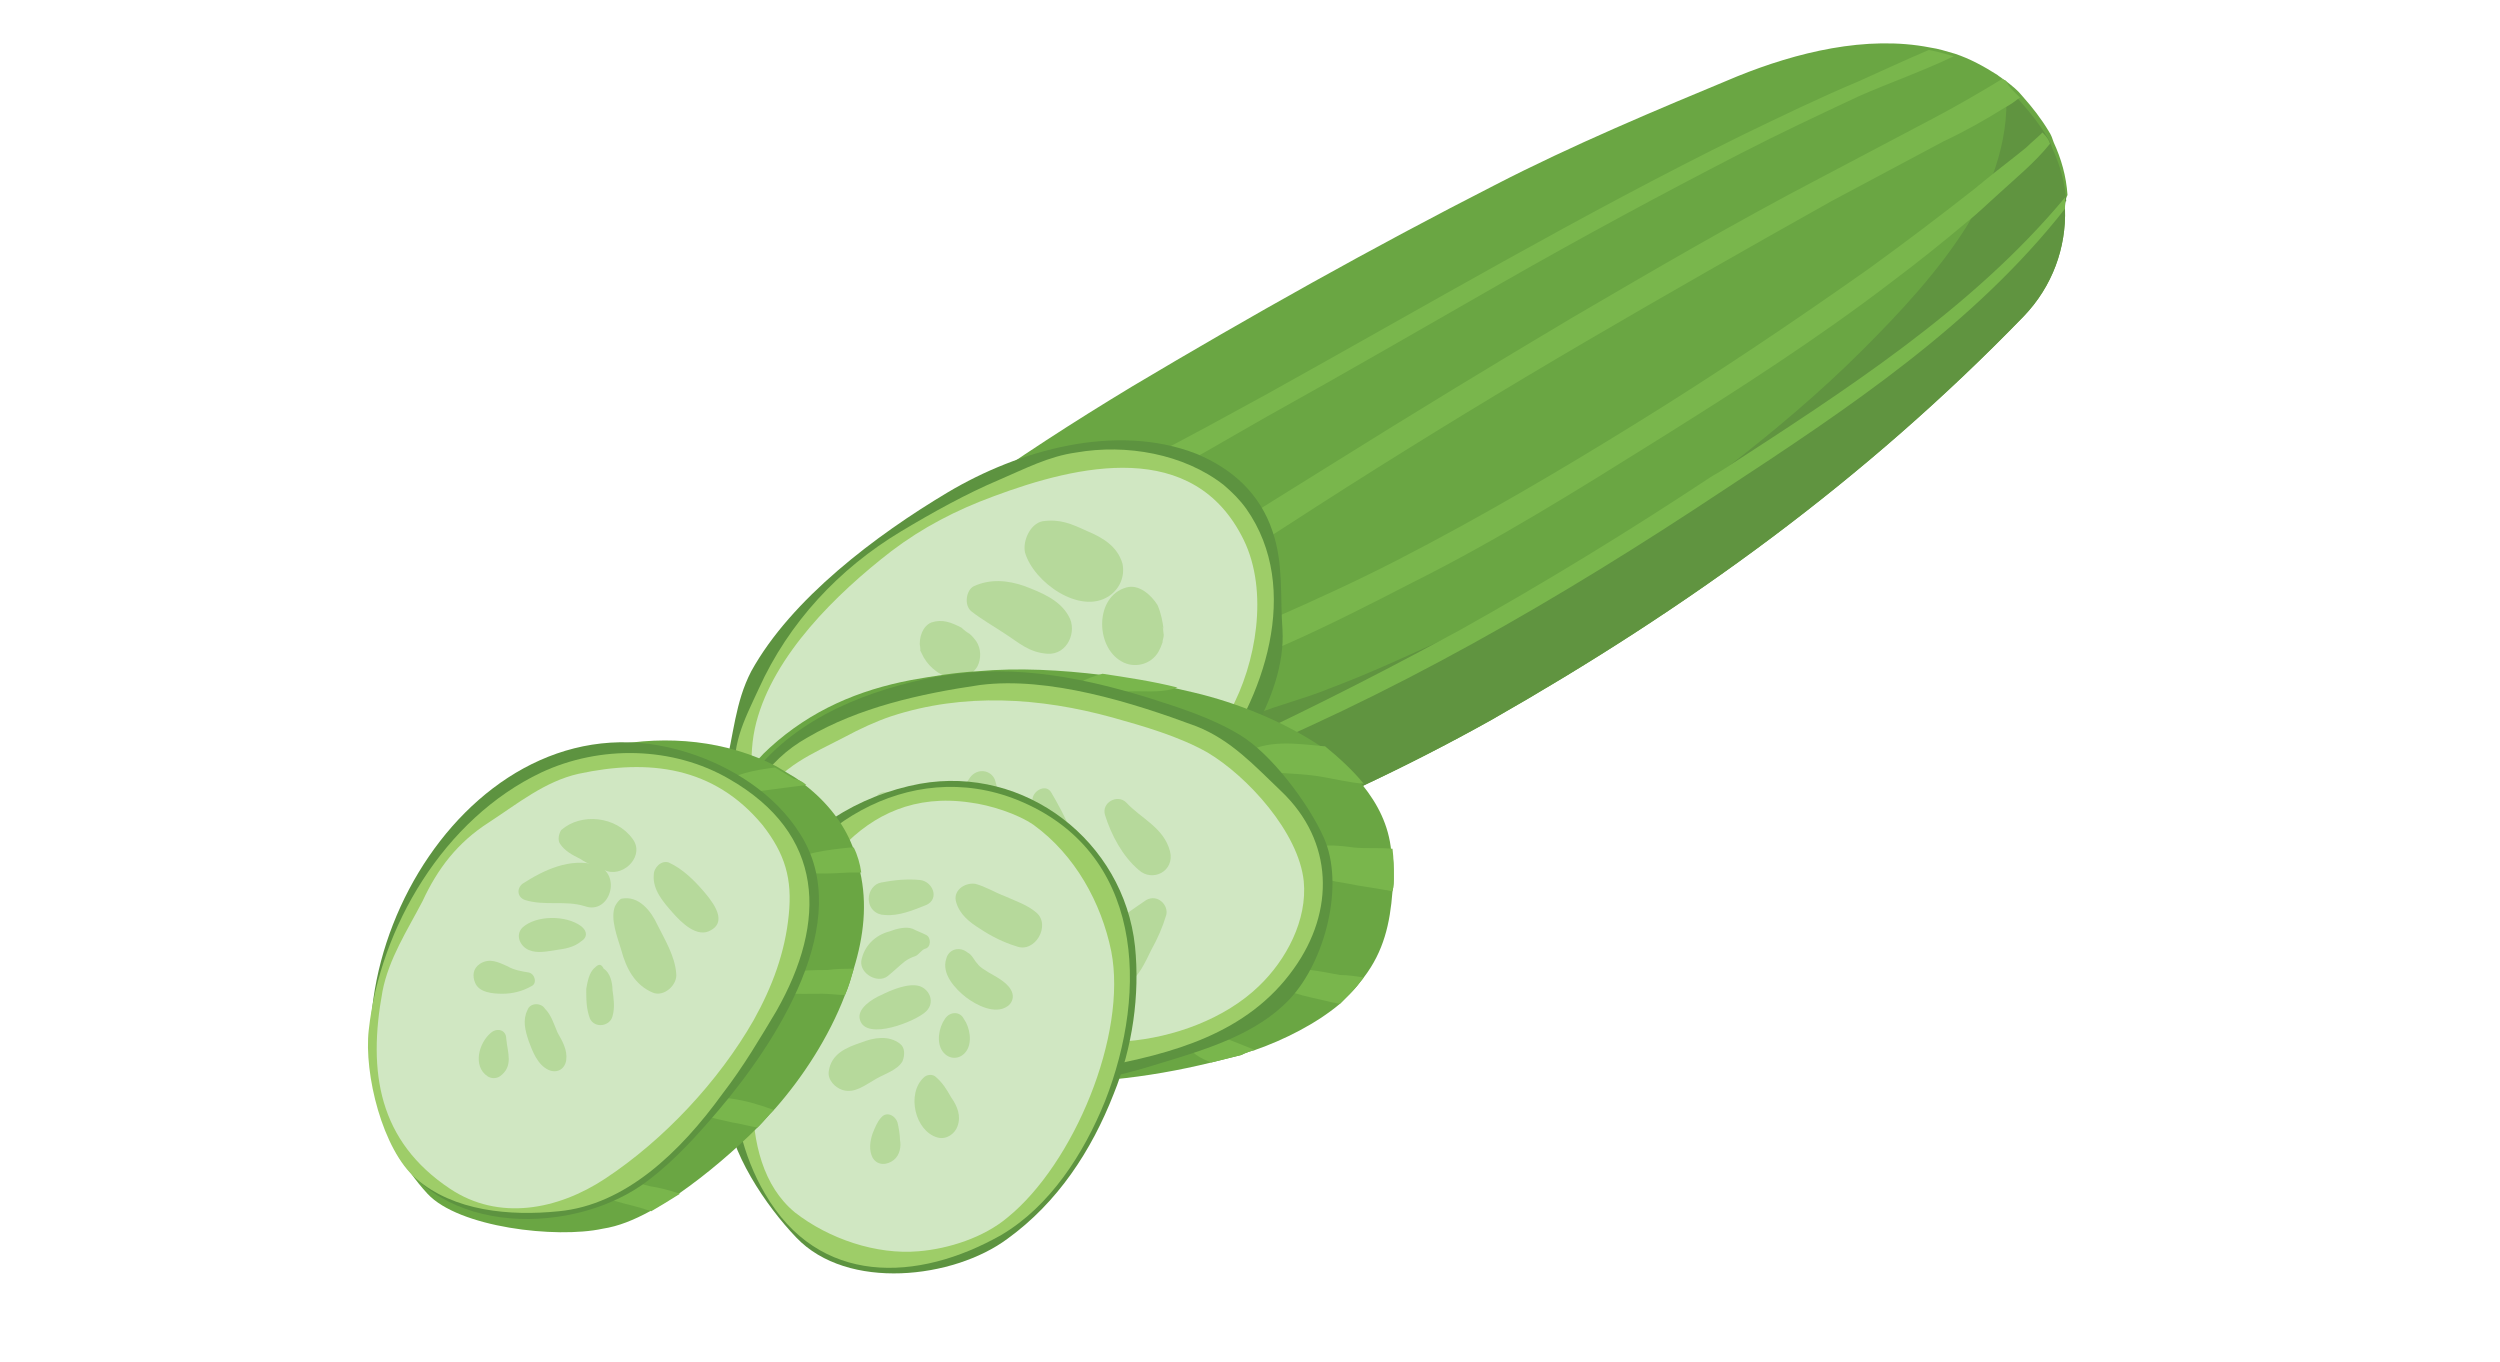 <?xml version="1.0" encoding="utf-8"?>
<!-- Generator: Adobe Illustrator 21.0.0, SVG Export Plug-In . SVG Version: 6.00 Build 0)  -->
<svg version="1.1" id="Слой_3" xmlns="http://www.w3.org/2000/svg" xmlns:xlink="http://www.w3.org/1999/xlink" x="0px" y="0px"
	 viewBox="0 0 200 109" style="enable-background:new 0 0 200 109;" xml:space="preserve">
<style type="text/css">
	.st0{fill:#6AA643;}
	.st1{fill:#609440;}
	.st2{fill:#79B64C;}
	.st3{fill:#5D9340;}
	.st4{fill:#9ECD68;}
	.st5{fill:#D0E7C2;}
	.st6{fill:#B6D99B;}
</style>
<g>
	<g>
		<path class="st0" d="M165.2,16.7c0.1,3.1-1,6.2-3.3,8.6c-12.7,13.1-26.8,23.3-42.6,32.3c-6.8,3.8-14.1,7.2-21.5,10.1
			c-3.9,1.5-7.9,2.8-11.9,4C81,73,72.2,73.4,69.4,68l-4.9-18.3c8.5-7.4,16.5-13,26.1-18.8c9.4-5.6,19.2-11.1,29-16.1
			c6.2-3.2,12.9-6,19.4-8.7c4.7-1.9,10.3-3.3,15.4-2.3c0.7,0.1,1.3,0.3,2,0.5c1.2,0.4,2.3,1,3.4,1.7c0.1,0.1,0.3,0.2,0.4,0.3
			c0.1,0.1,0.2,0.1,0.3,0.2c0.5,0.4,0.9,0.7,1.3,1.2c0.8,0.9,1.5,1.8,2.1,2.8c0.2,0.3,0.3,0.6,0.4,0.9c0.6,1.3,1,2.7,1.1,4.2
			C165.2,16,165.2,16.4,165.2,16.7z"/>
		<path class="st1" d="M165.2,16.7c0.1,3.1-1,6.2-3.3,8.6c-12.7,13.1-26.8,23.3-42.6,32.3c-6.8,3.8-14.1,7.2-21.5,10.1
			c-0.6-1.2-0.9-2.5-1.1-3.9c-0.1-0.8-0.1-1.5,0-2.1c0-0.5,0.1-0.9,0.3-1.3c1.2-3.4,5.4-3.7,9.3-5.3c3.2-1.2,6.2-2.6,9.3-4
			c2-1,4-2,5.9-3c5.7-3.1,11.2-6.6,16.4-10.5c3.9-3,7.7-6.2,11.1-9.6c2.9-2.9,6.1-6.3,8.4-10c0.6-1,1.2-2.1,1.7-3.2
			c0.8-1.9,1.3-3.9,1.4-5.9c0-0.3,0-0.7,0-1c0-0.3,0-0.6-0.1-0.9c0.5,0.4,0.9,0.7,1.3,1.2c0.8,0.9,1.5,1.8,2.1,2.8
			c0.2,0.3,0.3,0.6,0.4,0.9c0.6,1.3,1,2.7,1.1,4.2C165.2,16,165.2,16.4,165.2,16.7z"/>
		<path class="st2" d="M156.3,4.5c-2.5,1.2-5.1,2.1-7.6,3.2c-3.2,1.5-6.4,3-9.5,4.6c-6.4,3.3-12.7,6.7-19,10.3
			c-6.3,3.6-12.5,7.2-18.8,10.7c-6,3.4-12.1,7.2-18.6,9.5c-0.6,0.2-0.9-0.6-0.4-0.9c3.1-2,6.4-3.6,9.7-5.4c3.1-1.6,6.2-3.3,9.3-5
			c6.3-3.5,12.6-7.1,18.9-10.6c6.3-3.5,12.6-6.9,19.1-10.1c3.1-1.5,6.2-3,9.3-4.3c1.8-0.8,3.7-1.7,5.6-2.5
			C154.9,4.1,155.6,4.3,156.3,4.5z"/>
		<path class="st2" d="M161.6,7.8c-0.4,0.3-0.8,0.6-1.2,0.8c-1.6,1-3.2,1.9-4.9,2.7c-3,1.6-6,3.2-9,4.8c-6.6,3.7-13.1,7.4-19.6,11.2
			c-6.5,3.8-12.9,7.7-19.2,11.7c-6.3,4-12.6,8.3-19.2,11.8c-0.8,0.4-1.4-0.6-0.7-1.2c5.9-4.6,12.4-8.5,18.8-12.5
			c6.4-4,12.8-7.9,19.2-11.7c6.5-3.8,13-7.6,19.7-11.1c3-1.6,6.1-3.2,9.1-4.8c1.9-1,3.8-2.1,5.6-3.2c0.1,0.1,0.2,0.1,0.3,0.2
			C160.7,7,161.2,7.4,161.6,7.8z"/>
		<path class="st2" d="M164,11.5c-1.2,1.5-2.8,2.8-4.1,4c-0.9,0.8-1.7,1.6-2.6,2.3c-1.9,1.6-3.9,3.2-5.9,4.7
			c-6,4.6-12.4,8.7-18.8,12.7c-6.4,4-12.8,8-19.6,11.4c-6.6,3.4-13.5,6.9-20.7,8.7c-0.9,0.2-1.6-1.1-0.7-1.5
			c3.4-1.6,6.8-2.8,10.2-4.3c3.4-1.5,6.7-3,10-4.7c6.6-3.4,12.9-7.1,19.2-11c6.3-3.9,12.4-8,18.5-12.3c2.9-2.1,5.8-4.3,8.6-6.5
			c0.2-0.2,0.4-0.3,0.6-0.5c1.1-0.9,2.3-1.8,3.4-2.7c0.4-0.4,0.9-0.8,1.3-1.2C163.8,11,163.9,11.2,164,11.5z"/>
		<path class="st2" d="M165.2,16.7c-7.3,9.3-17.4,16-27.3,22.5c-13.1,8.7-26.7,16.6-41.3,22.4c-0.2,0.1-0.4,0.2-0.7,0.3
			c-0.5,0.2-1-0.7-0.4-0.9c0.5-0.2,0.9-0.4,1.4-0.6c6.3-2.9,12.5-6,18.6-9.3c0.4-0.2,0.9-0.5,1.3-0.7c6.8-3.8,13.5-7.9,20-12.2
			c0.3-0.2,0.7-0.4,1-0.6c9.7-6.3,19.9-12.8,27.4-21.8C165.2,16,165.2,16.4,165.2,16.7z"/>
	</g>
	<path class="st3" d="M61.8,71.1c-3-2.2-4.9-5.5-3.8-9.6c0.7-2.7,0.8-5.3,2.1-7.8c3.2-5.8,10-10.9,15.7-14.3
		c5.7-3.4,13.5-5.6,19.9-3.1c2.9,1.2,5.1,3.2,6.1,6.2c0.9,2.6,0.6,5.3,0.8,7.9c0.3,5.4-4.1,11.5-7.6,15.2c-7.5,7.8-18,11.4-28.4,7.9
		C64.9,72.9,63.2,72.1,61.8,71.1z"/>
	<path class="st4" d="M99.7,40.7c-0.5-0.7-1.1-1.3-1.8-1.9c-3.2-2.5-7.8-3.3-11.8-2.6c-2.2,0.3-4.1,1.3-6.2,2.2
		c-2.6,1.1-5.3,2.6-7.8,4.1c-5,3-9,7.3-11.4,12.6c-1.2,2.6-2.3,4.6-1.8,7.6c0.4,2.6,1.6,4.6,3.4,6.7c3.4,3.9,10,4.4,15.1,3.9
		c8-0.8,14.6-5.6,19.4-11.8C101.1,56,104.2,47.1,99.7,40.7z"/>
	<path class="st5" d="M98.4,56.9c2.1-3.8,3.1-9.6,1.1-13.7c-4-8.2-13.3-6-20-3.5c-3,1.1-5.7,2.5-8.2,4.4c-4.4,3.4-9.4,8.3-10.8,13.7
		c-0.7,2.7-0.4,5.9,0.7,8.5c1.2,3,3.8,4.2,6.9,4.8c2.8,0.5,6.1,0.1,8.9-0.3c3-0.4,6.1-0.7,8.9-1.9C91.5,66.6,95.5,62.2,98.4,56.9z"
		/>
	<path class="st6" d="M73.6,51.8c-0.1-0.9,0.1,0.4,0,0.2c0.1,0.2,0.2,0.4,0.3,0.6c0.3,0.5,0.6,0.8,1,1.1c1,0.8,2.7,0.7,3.3-0.4
		c0.3-0.6,0.3-1.4-0.1-2c-0.3-0.4-0.4-0.5-0.8-0.8c0.6,0.5-0.2-0.1-0.4-0.3c-0.8-0.4-1.5-0.7-2.4-0.4C73.8,50.1,73.5,51,73.6,51.8
		L73.6,51.8z"/>
	<path class="st6" d="M82,44.2c0.7,2.4,4.4,5,6.7,3.5c0.9-0.6,1.3-1.6,1.1-2.6c-0.4-1.4-1.6-2.1-2.8-2.6c-1.3-0.6-2.2-1-3.6-0.8
		C82.4,41.9,81.8,43.3,82,44.2L82,44.2z"/>
	<path class="st6" d="M90.1,47c-2.5,0.7-2.5,4.7-0.4,5.9c1,0.6,2.4,0.3,3-0.8c0.1-0.2,0.2-0.4,0.3-0.7c0-0.2,0.1-0.4,0.1-0.6
		c-0.1-0.7-0.1-0.8,0-0.4c-0.1-0.7-0.2-1.3-0.5-2C92.1,47.6,91.1,46.7,90.1,47L90.1,47z"/>
	<path class="st6" d="M77.7,48.9c0.9,0.7,1.8,1.2,2.7,1.8c1.1,0.7,1.9,1.5,3.4,1.6c1.6,0.1,2.4-1.8,1.7-3c-0.7-1.3-2.2-1.9-3.5-2.4
		c-1.4-0.5-2.8-0.6-4.1,0C77.3,47.2,77.1,48.4,77.7,48.9L77.7,48.9z"/>
</g>
<g>
	<path class="st0" d="M111.5,70.1c0,0.4,0,0.8-0.1,1.2c-0.2,2.6-0.7,4.8-2.3,6.9c-0.3,0.4-0.7,0.9-1.1,1.3c-0.3,0.3-0.5,0.5-0.8,0.8
		c-1.9,1.6-4.5,2.9-6.8,3.7c-0.4,0.1-0.7,0.2-1.1,0.4c-0.8,0.2-1.6,0.4-2.4,0.6c-10.2,2.5-21.8,2.5-30.8-3.4
		c-4.3-2.8-7.7-7.2-7.8-12.6c0-3.8,0.4-6.6,3.3-9.2c3.3-3,7.1-4.6,11.3-5.4c1.7-0.3,3.5-0.6,5.3-0.7c3.3-0.3,6.7-0.1,10,0.3
		c2,0.3,4,0.6,6,1.1c0,0,0,0,0,0c0.4,0.1,0.9,0.2,1.3,0.3c3.4,0.8,7.2,2.3,10.3,4.4c1.2,0.9,2.3,1.8,3.2,3c1.2,1.5,2.1,3.2,2.3,5.3
		C111.5,68.7,111.5,69.4,111.5,70.1z"/>
	<path class="st2" d="M111.5,70.1c0,0.4,0,0.8-0.1,1.2c-0.2,0-0.4-0.1-0.6-0.1c-1-0.2-2-0.3-2.9-0.5c-1.1-0.2-3.5-0.4-3.4-2
		c0-1.5,3-1,3.8-0.9c0.9,0.1,2.1,0,3.1,0.1C111.5,68.7,111.5,69.4,111.5,70.1z"/>
	<path class="st2" d="M109.1,78.2c-0.3,0.4-0.7,0.9-1.1,1.3c-0.3,0.3-0.5,0.5-0.8,0.8c-0.2,0-0.4-0.1-0.6-0.1
		c-1.5-0.4-3.3-0.6-4.6-1.5c-0.4-0.3-0.4-1,0.1-1.1c1.6-0.3,3.5,0.1,5.1,0.4C107.8,78,108.5,78.1,109.1,78.2z"/>
	<path class="st2" d="M100.4,84c-0.4,0.1-0.7,0.2-1.1,0.4c-0.8,0.2-1.6,0.4-2.4,0.6c-0.8-0.3-1.8-0.8-2-1.7c-0.1-0.2,0-0.5,0.2-0.6
		c1.1-0.6,2.7,0.3,3.8,0.7C99.4,83.6,99.9,83.8,100.4,84z"/>
	<path class="st2" d="M109.1,62.7c-1.2-0.1-2.4-0.4-3.6-0.6c-2-0.3-4-0.2-6-0.6c-0.6-0.1-0.5-0.8-0.1-1.1c1.8-1.3,4.4-0.9,6.5-0.7
		c0,0,0.1,0,0.1,0C107.1,60.6,108.2,61.6,109.1,62.7z"/>
	<path class="st2" d="M94.2,55c-1.1,0.4-2.2,0.3-3.3,0.3c-1.4,0-2.7,0.2-4,0.6c-0.8,0.2-1.3-0.9-0.5-1.3c0.5-0.3,1.1-0.5,1.8-0.7
		C90.2,54.2,92.2,54.5,94.2,55z"/>
	<path class="st3" d="M74.1,54.3c6.2-1.3,11.8-0.3,17.7,1.5c2.5,0.8,5.1,1.6,7.4,3c2.5,1.5,5.5,5.5,6.7,8.2
		c1.7,3.8,0.1,9.9-2.7,12.9c-2.7,2.9-6.9,4.1-10.5,5.2c-7.3,2.3-13.7,2.7-21-0.1c-3.8-1.5-7.7-2.7-10.5-5.7
		c-4.3-4.6-5.5-11.2-1.6-16.5C62.9,57.9,68.5,55.5,74.1,54.3z"/>
	<path class="st4" d="M78.4,54.8c5.5-0.7,12.2,1.4,17.3,3.3c2.8,1.1,4.7,3.2,6.8,5.2c4.2,4,4.3,9.6,1,14.2
		c-3.7,5.2-9.7,6.8-15.7,7.9c-6.1,1.1-13.6-0.3-19.2-2.7c-5.8-2.5-12.3-8.1-10.2-15.1c1.1-3.6,2.8-6.7,6.2-8.6
		C68.7,56.6,73.6,55.5,78.4,54.8z"/>
	<path class="st5" d="M71.3,57.3c5.8-1.9,11.9-1.5,17.7,0.1c2.5,0.7,5.3,1.5,7.6,2.8c3.2,1.9,7.3,6.4,7.7,10.3
		c0.3,3.1-1.4,6.3-3.6,8.4c-2.7,2.6-6.8,4.1-10.6,4.4c-3.9,0.3-7.9,1.5-11.9,0.8c-3.6-0.6-7.5-2-10.8-3.5c-1.7-0.8-3.3-2.3-4.8-3.5
		c-1.2-0.9-3.1-3.3-3.5-4.7c-0.8-2.8,0.4-6.2,1.9-8.6c1.5-2.5,4-3.5,6.5-4.8C68.8,58.3,70.1,57.7,71.3,57.3z"/>
	<path class="st6" d="M88.4,65.2c0.5,1.6,1.4,3.3,2.7,4.4c1.1,1,2.9,0.1,2.5-1.5c-0.5-1.9-2.3-2.6-3.5-3.9
		C89.4,63.5,88.1,64.2,88.4,65.2L88.4,65.2z"/>
	<path class="st6" d="M91.7,72c-2,1.4-4.7,2.9-4.3,5.7c0.2,1.2,1.8,1.7,2.7,1.1c1-0.6,1.5-1.8,2-2.8c0.5-0.9,0.9-1.8,1.2-2.8
		C93.5,72.4,92.6,71.5,91.7,72L91.7,72z"/>
	<path class="st6" d="M82.6,63.9c-0.1,0.7-0.2,1.2-0.1,2c0.1,0.7,0.2,1.3,0.3,1.9c0.2,1.1,1,2.8,2.4,2.4c2.5-0.7-0.4-5.6-1.1-6.8
		C83.7,62.7,82.7,63.2,82.6,63.9L82.6,63.9z"/>
	<path class="st6" d="M77.6,62.2c-1.1,1.6-2.2,4.2-1.2,6c0.6,1.1,2.2,1.1,2.8,0c0.5-0.9,0.5-1.9,0.6-2.9c0.1-0.9,0.1-2-0.2-2.9
		C79.3,61.6,78.2,61.4,77.6,62.2L77.6,62.2z"/>
	<path class="st6" d="M70.2,65.3c0.2,0.2,0.4,0.5,0.6,0.7c0.1,0.1,0.2,0.2,0.4,0.4c0,0,0.4,0.4,0.2,0.2c0.5,0.7,0.8,1.5,1.6,2
		c0.9,0.5,2.1,0.1,2.3-1c0.4-1.4-0.6-2.5-1.7-3.3c-0.8-0.6-1.6-0.9-2.7-0.9C70,63.2,69.5,64.6,70.2,65.3L70.2,65.3z"/>
</g>
<g>
	<path class="st3" d="M73.6,62.7c8.4-1.5,16.3,4.6,17.2,13c0.4,3.9-0.2,8.1-1.7,11.8c-1.8,4.6-4.5,8.7-8.5,11.6
		c-4.3,3.2-12.8,4.2-16.9-0.1c-2.4-2.5-5.4-6.9-5.6-10.5c-0.5-6,0.6-12.6,3.6-17.9C64,66.5,68.7,63.6,73.6,62.7z"/>
	<path class="st4" d="M81.4,64c10.1,4.1,10.5,15.2,7,24.1c-1.7,4.2-4.4,8.4-8.3,10.7c-6.7,3.8-14.6,4.1-18.9-3.3
		c-3.6-6.1-3.2-14.6-0.6-21C63.7,66.2,72.7,60.5,81.4,64z"/>
	<path class="st5" d="M77.6,64.2c1.6,0.2,3.8,0.9,5.1,1.8c3.3,2.4,5.4,6.2,6.2,10.1c1.3,6.7-3,17-8.3,21.3c-1.9,1.6-4.7,2.5-7.1,2.7
		c-3.4,0.3-7.2-1-9.9-3.1c-5.1-4.2-3.4-14-1.6-19.3C64.3,70.6,68.8,62.9,77.6,64.2z"/>
	<g>
		<path class="st0" d="M68.3,77.5c-0.2,0.7-0.4,1.4-0.7,2.1c-1.3,3.4-3.4,6.6-5.6,9.1c0,0-0.1,0.1-0.1,0.1c-0.4,0.4-0.8,0.9-1.3,1.4
			c-1.8,1.8-4,3.7-6.3,5.3c-0.8,0.5-1.6,1-2.3,1.4c-1.3,0.7-2.5,1.2-3.8,1.4c-3.7,0.8-11.5-0.1-14-2.8c-7.9-8.6-3.8-21.4,3-29.3
			c5.9-6.8,17-9,24.9-4.9c0.5,0.3,1,0.6,1.5,0.9c0.3,0.2,0.6,0.4,0.8,0.6c1.8,1.4,3.1,3.1,3.8,4.9c0.3,0.7,0.4,1.3,0.6,2
			C69.4,72.3,69.1,74.9,68.3,77.5z"/>
		<path class="st2" d="M64.5,62.8c-0.8,0.1-1.5,0.2-2.3,0.3c-1.6,0.2-3.1,0.5-4.7,0.1c-0.2-0.1-0.2-0.3-0.1-0.4
			c1.4-0.9,3-1.2,4.6-1.4c0.5,0.3,1,0.6,1.5,0.9C64,62.4,64.3,62.6,64.5,62.8z"/>
		<path class="st2" d="M68.9,69.8c-0.3,0-0.6,0-0.9,0c-1.8,0.1-3.5,0.2-5.2-0.3c-0.2-0.1-0.2-0.3-0.1-0.4c1.7-0.9,3.4-1.1,5.3-1.3
			c0.1,0,0.2,0,0.3,0C68.6,68.4,68.8,69.1,68.9,69.8z"/>
		<path class="st2" d="M68.3,77.5c-0.2,0.7-0.4,1.4-0.7,2.1c-0.6,0-1.2-0.1-1.8-0.1c-1.8,0-4,0.1-5.7-0.4c-0.2-0.1-0.3-0.4-0.1-0.5
			c1.8-0.9,4.3-1,6.2-1C66.9,77.5,67.6,77.5,68.3,77.5z"/>
		<path class="st2" d="M61.9,88.8c-0.4,0.4-0.8,0.9-1.3,1.4c-0.7-0.1-1.3-0.3-2-0.4c-1.3-0.3-2.5-0.5-3.6-1.2
			c-0.2-0.1-0.2-0.4,0.1-0.5C57.2,87.4,59.8,88,61.9,88.8z"/>
		<path class="st2" d="M54.4,95.5c-0.8,0.5-1.6,1-2.3,1.4c-0.2-0.1-0.4-0.1-0.6-0.2c-1-0.3-2.1-0.5-3.1-0.9
			c-0.7-0.2-1.4-0.5-1.7-1.1c-0.1-0.1,0-0.2,0.1-0.3c1.2-0.9,3.9,0.2,5.2,0.5C52.7,95,53.5,95.2,54.4,95.5z"/>
		<path class="st3" d="M55,60.2c3.5,1.1,7,3.3,9,6.5c4.5,7-2,16.8-6.5,22.1c-1.7,2-3.5,4-5.6,5.6c-5.8,4.5-17,4.6-20.5-2.8
			C24.7,77.3,38,54.8,55,60.2z"/>
		<path class="st4" d="M57.8,87.5c-3.4,4.7-7.8,8.9-13.1,9.4c-3.9,0.4-8.4,0-11.4-2.6c-2.7-2.3-4.2-8.4-3.8-11.9
			c0.9-8.2,6-16.9,13.8-20.6c4.7-2.2,10.5-2.1,15,0.5c7.7,4.4,7.9,11.4,3.8,18.6C60.9,82.9,59.5,85.3,57.8,87.5z"/>
		<path class="st5" d="M46.3,61.9c-2.7,0.6-4.9,2.4-7.2,3.9c-2.5,1.6-4.1,3.7-5.3,6.3c-1.2,2.3-2.7,4.6-3.2,7.2
			c-1.2,6.5-0.3,12,5.4,15.8c3.9,2.6,8.6,1.7,12.4-0.8c4.7-3.1,9.1-7.8,11.9-12.7c1.5-2.7,2.5-5.4,2.8-8.4c0.3-2.9-0.3-4.9-2.1-7.2
			C57.1,61.3,51.9,60.7,46.3,61.9z"/>
		<path class="st6" d="M44.8,67.5c0.4,0.6,1,0.9,1.6,1.2c0.6,0.4,1.5,0.8,2.2,1c1.4,0.4,3-1.3,2-2.6c-1.3-1.8-4.1-2.1-5.7-0.7
			C44.7,66.7,44.6,67.2,44.8,67.5L44.8,67.5z"/>
		<path class="st6" d="M52.3,70c-0.1,1.2,0.8,2.2,1.5,3c0.7,0.8,2,2.1,3.1,1.4c1.4-0.8-0.1-2.5-0.7-3.2c-0.7-0.8-1.6-1.7-2.7-2.2
			C52.9,68.8,52.3,69.4,52.3,70L52.3,70z"/>
		<path class="st6" d="M49.2,72.5c-0.4,1,0.2,2.5,0.5,3.5c0.4,1.5,1.1,2.8,2.5,3.4c0.9,0.4,2-0.6,1.9-1.5c-0.1-1.4-0.9-2.7-1.5-3.9
			c-0.5-1.1-1.5-2.4-2.9-2.1C49.5,72,49.3,72.3,49.2,72.5L49.2,72.5z"/>
		<path class="st6" d="M42,72c1.6,0.5,3.2,0,4.8,0.5c2,0.7,3-2.6,0.9-3.3c-2.1-0.6-4.2,0.4-5.9,1.5C41.3,71.1,41.4,71.8,42,72L42,72
			z"/>
		<path class="st6" d="M46.5,74.1c-1.2-0.9-3.6-0.9-4.7,0.1c-0.6,0.6-0.2,1.5,0.5,1.8c0.7,0.3,1.5,0.1,2.2,0c0.7-0.1,1.4-0.2,2-0.7
			C47,75,47,74.5,46.5,74.1L46.5,74.1z"/>
		<path class="st6" d="M47.6,77.4c-0.5,0.4-0.6,1.2-0.7,1.7c0,0.9,0,1.6,0.3,2.4c0.4,0.8,1.6,0.6,1.8-0.2c0.2-0.7,0.1-1.4,0-2.1
			c0-0.6-0.2-1.4-0.7-1.7C48.1,77.1,47.9,77.1,47.6,77.4L47.6,77.4z"/>
		<path class="st6" d="M42.3,77.8c-0.6-0.1-1.2-0.2-1.7-0.5c-0.7-0.3-1.4-0.7-2.2-0.2c-0.6,0.4-0.6,1-0.4,1.5
			c0.3,0.8,1.4,0.9,2.2,0.9c0.8,0,1.6-0.2,2.3-0.6C43,78.7,42.8,77.9,42.3,77.8L42.3,77.8z"/>
		<path class="st6" d="M42.2,80.8c-0.4,0.8-0.2,1.6,0.1,2.5c0.3,0.8,0.7,1.9,1.6,2.3c0.7,0.3,1.3-0.1,1.4-0.8
			c0.1-0.8-0.3-1.5-0.7-2.2c-0.3-0.7-0.5-1.4-1-1.9C43.3,80.2,42.4,80.2,42.2,80.8L42.2,80.8z"/>
		<path class="st6" d="M39.3,82.6c-1,0.8-1.5,2.7-0.3,3.5c0.3,0.2,0.7,0.2,1,0c1.1-0.8,0.6-1.9,0.5-3C40.5,82.4,39.8,82.2,39.3,82.6
			L39.3,82.6z"/>
	</g>
	<path class="st6" d="M73.6,70.4c-1-0.1-2.1,0-3.1,0.2c-0.6,0.1-1,0.7-1,1.3c0,0.8,0.6,1.3,1.3,1.3c1.1,0.1,2.3-0.4,3.3-0.8
		C75.2,71.9,74.6,70.5,73.6,70.4L73.6,70.4z"/>
	<path class="st6" d="M76.5,72.2c0.3,1,1.1,1.6,1.9,2.1c0.9,0.6,1.9,1.1,2.9,1.4c1.5,0.6,2.8-1.7,1.6-2.7c-0.7-0.6-1.6-0.9-2.5-1.3
		c-0.8-0.3-1.6-0.8-2.4-1C77.1,70.6,76.2,71.3,76.5,72.2L76.5,72.2z"/>
	<path class="st6" d="M74.1,74.8c-0.4-0.2-0.7-0.3-1.1-0.5c-0.5-0.2-1.3,0-1.8,0.2c-1.2,0.3-2.1,1.2-2.3,2.4c-0.1,1,1.3,1.8,2.1,1.2
		c0.5-0.4,0.9-0.8,1.4-1.2c0.3-0.2,0.5-0.3,0.8-0.4c0.3-0.1,0.5-0.5,0.8-0.6C74.5,75.8,74.5,75,74.1,74.8L74.1,74.8z"/>
	<path class="st6" d="M75.7,76.7c-0.4,1.2,0.7,2.4,1.6,3.1c0.8,0.6,2.3,1.4,3.3,0.7c0.3-0.2,0.5-0.6,0.4-1c-0.2-0.8-1.2-1.3-1.9-1.7
		c-0.3-0.2-0.7-0.4-0.9-0.7c-0.3-0.3-0.4-0.7-0.8-0.9C76.8,75.7,75.9,75.9,75.7,76.7L75.7,76.7z"/>
	<path class="st6" d="M73.6,78.9c-0.9-0.3-2.3,0.3-3.1,0.7c-0.7,0.3-2,1.1-1.7,2c0.5,1.7,4.5,0.1,5.3-0.7
		C74.8,80.2,74.4,79.2,73.6,78.9L73.6,78.9z"/>
	<path class="st6" d="M75.6,81.5c-0.5,0.7-0.7,1.9-0.2,2.6c0.5,0.7,1.4,0.7,1.9,0c0.5-0.7,0.3-1.9-0.2-2.6
		C76.8,80.9,76,80.9,75.6,81.5L75.6,81.5z"/>
	<path class="st6" d="M72,83.5c-0.9-0.7-2.1-0.5-3.1-0.1c-1.2,0.4-2.4,0.9-2.6,2.3c-0.1,0.7,0.5,1.3,1.1,1.5c1,0.3,1.8-0.4,2.7-0.9
		c0.7-0.4,1.7-0.7,2.1-1.4C72.4,84.4,72.4,83.8,72,83.5L72,83.5z"/>
	<path class="st6" d="M73.9,86.2c-1.4,1.3-0.7,4.3,1.1,4.8c0.7,0.2,1.4-0.3,1.6-0.9c0.3-0.8,0-1.6-0.5-2.3c-0.4-0.7-0.7-1.2-1.3-1.7
		C74.5,85.9,74.1,86,73.9,86.2L73.9,86.2z"/>
	<path class="st6" d="M70.5,89.4c-0.3,0.3-0.5,0.8-0.7,1.3c-0.2,0.6-0.3,1.3,0,1.9c0.4,0.7,1.2,0.6,1.7,0.2c0.5-0.4,0.6-1.1,0.5-1.6
		c0-0.4-0.1-1-0.2-1.4C71.6,89.2,70.9,88.9,70.5,89.4L70.5,89.4z"/>
</g>
</svg>
